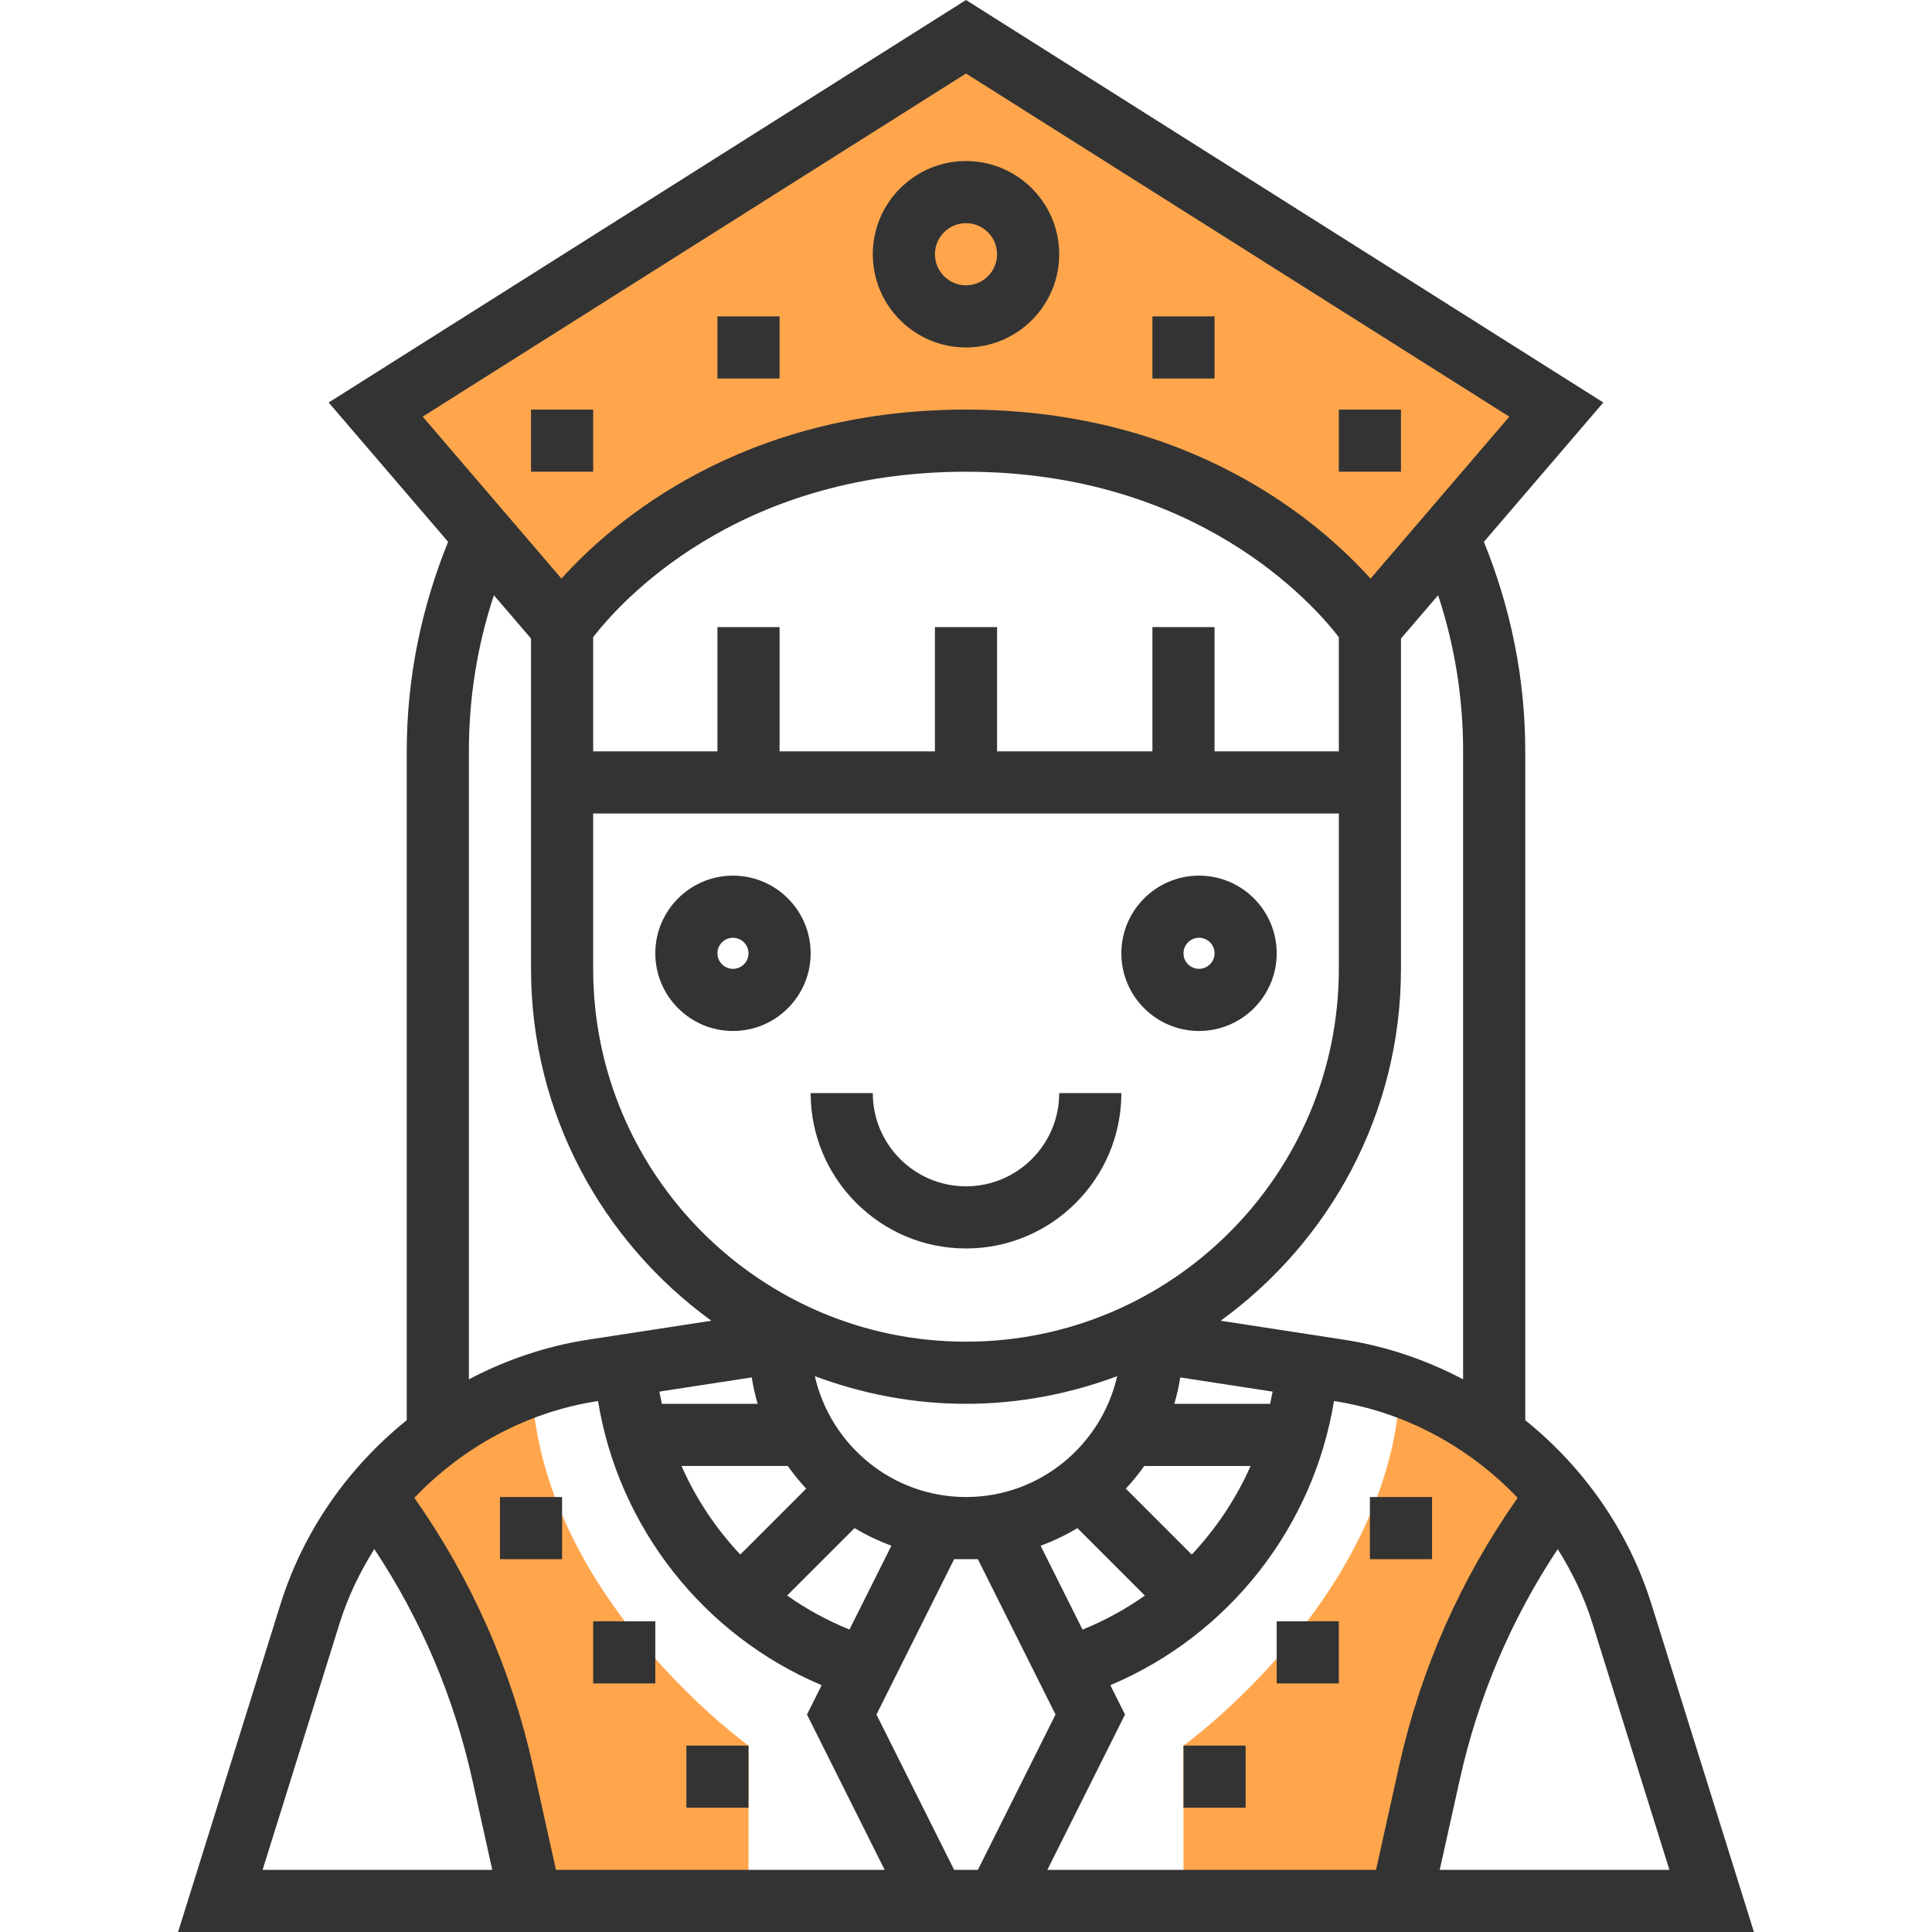 <?xml version="1.0" encoding="iso-8859-1"?>
<!-- Generator: Adobe Illustrator 19.0.0, SVG Export Plug-In . SVG Version: 6.00 Build 0)  -->
<svg version="1.1" id="Capa_1" xmlns="http://www.w3.org/2000/svg" xmlns:xlink="http://www.w3.org/1999/xlink" x="0px" y="0px"
	 viewBox="0 0 497.464 497.464" style="enable-background:new 0 0 497.464 497.464;" xml:space="preserve">
<g>
	<path style="fill:#FFA64D;" d="M129.412,456.512c-5.72-25.736-16.864-49.96-32.68-71.048l-0.304-0.36
		c10.592-12.832,24.544-22.688,40.512-28.192c2.248,54.168,55.792,92.552,55.792,92.552v40h-56L129.412,456.512z"/>
	<path style="fill:#FFA64D;" d="M368.052,456.512c5.72-25.736,16.864-49.96,32.68-71.048l0.304-0.36
		c-10.592-12.832-24.544-22.688-40.512-28.192c-2.248,54.168-55.792,92.552-55.792,92.552v40h56L368.052,456.512z"/>
	<path style="fill:#FFA64D;" d="M248.732,9.464l-152,96l48,56c0,0,32-48,104-48s104,48,104,48l48-56L248.732,9.464z"/>
</g>
<g>
	<rect x="352.732" y="385.464" style="fill:#333333;" width="16" height="16"/>
	<rect x="328.732" y="417.464" style="fill:#333333;" width="16" height="16"/>
	<rect x="304.732" y="449.464" style="fill:#333333;" width="16" height="16"/>
	<rect x="128.732" y="385.464" style="fill:#333333;" width="16" height="16"/>
	<rect x="152.732" y="417.464" style="fill:#333333;" width="16" height="16"/>
	<rect x="176.732" y="449.464" style="fill:#333333;" width="16" height="16"/>
	<path style="fill:#333333;" d="M248.732,321.464c22.056,0,40-17.944,40-40h-16c0,13.232-10.768,24-24,24s-24-10.768-24-24h-16
		C208.732,303.52,226.676,321.464,248.732,321.464z"/>
	<path style="fill:#333333;" d="M248.732,89.464c13.232,0,24-10.768,24-24s-10.768-24-24-24s-24,10.768-24,24
		S235.5,89.464,248.732,89.464z M248.732,57.464c4.416,0,8,3.584,8,8s-3.584,8-8,8s-8-3.584-8-8S244.316,57.464,248.732,57.464z"/>
	<rect x="296.732" y="81.464" style="fill:#333333;" width="16" height="16"/>
	<rect x="184.732" y="81.464" style="fill:#333333;" width="16" height="16"/>
	<rect x="344.732" y="105.464" style="fill:#333333;" width="16" height="16"/>
	<rect x="136.732" y="105.464" style="fill:#333333;" width="16" height="16"/>
	<path style="fill:#333333;" d="M425.236,413.072c-5.912-18.936-17.472-35.296-32.504-47.384V193.464
		c0-18.728-3.704-36.808-10.648-53.952l30.752-35.872L248.732,0L84.628,103.64l30.752,35.872
		c-6.944,17.152-10.648,35.24-10.648,53.952v172.224C89.7,377.776,78.14,394.144,72.22,413.072l-26.368,84.392h189.936h25.888
		h189.936L425.236,413.072z M429.852,481.464h-59.144l5.16-23.216c4.744-21.352,13.224-41.272,25.224-59.376
		c3.696,5.88,6.768,12.2,8.888,18.968L429.852,481.464z M376.732,193.464V355.16c-9.496-5-19.824-8.536-30.688-10.208l-31.744-4.88
		c28.072-20.368,46.432-53.352,46.432-90.608v-85.048l9.56-11.152C374.564,166.16,376.732,179.632,376.732,193.464z M267.94,398
		c3.32-1.216,6.488-2.736,9.48-4.528l17.368,17.368c-4.944,3.504-10.32,6.432-16.048,8.76L267.94,398z M218.724,419.584
		c-5.728-2.32-11.104-5.256-16.048-8.76l17.368-17.36c2.992,1.792,6.16,3.312,9.48,4.528L218.724,419.584z M344.732,193.464h-32v-32
		h-16v32h-40v-32h-16v32h-40v-32h-16v32h-32v-29.4c6.56-8.52,36.52-42.6,96-42.6s89.44,34.08,96,42.6V193.464z M152.732,209.464h192
		v40c0,52.936-43.064,96-96,96s-96-43.064-96-96V209.464z M195.092,361.464h-24.664c-0.216-1.048-0.464-2.088-0.64-3.144
		l23.768-3.656C193.94,356.976,194.428,359.256,195.092,361.464z M202.844,377.464c1.44,2.056,3.032,4,4.736,5.84l-16.968,16.968
		c-6.28-6.68-11.432-14.384-15.136-22.816h27.368V377.464z M209.804,354.344c12.144,4.528,25.224,7.12,38.928,7.12
		c13.704,0,26.784-2.592,38.928-7.12c-4.064,17.784-19.936,31.12-38.928,31.12S213.868,372.128,209.804,354.344z M306.86,400.28
		l-16.968-16.968c1.696-1.848,3.288-3.784,4.736-5.84h27.376C318.292,385.896,313.14,393.592,306.86,400.28z M327.036,361.464
		h-24.664c0.664-2.208,1.152-4.488,1.536-6.8l23.768,3.656C327.5,359.376,327.252,360.416,327.036,361.464z M248.732,18.928
		l139.896,88.36L352.9,148.984c-13.072-14.52-46.368-43.52-104.168-43.52s-91.096,29-104.168,43.512l-35.728-41.696L248.732,18.928z
		 M120.732,193.464c0-13.832,2.168-27.296,6.44-40.2l9.56,11.152v85.048c0,37.256,18.36,70.24,46.432,90.608l-31.744,4.88
		c-10.864,1.672-21.192,5.208-30.688,10.208V193.464z M87.492,417.84c2.12-6.768,5.192-13.088,8.888-18.976
		c12,18.104,20.48,38.024,25.224,59.376l5.152,23.224H67.612L87.492,417.84z M143.156,481.464l-5.928-26.688
		c-5.56-25.016-15.864-48.216-30.536-69.104c12.432-13.024,28.888-22.096,47.168-24.904l0.128-0.016
		c5.28,32.488,27.144,60.336,57.576,73.16l-3.776,7.552l20,40H143.156z M245.676,481.464l-20-40l20-40h6.112l20,40l-20,40H245.676z
		 M289.676,441.464l-3.776-7.552c30.44-12.824,52.296-40.672,57.576-73.16l0.128,0.016c18.28,2.816,34.736,11.888,47.168,24.904
		c-14.672,20.88-24.976,44.08-30.536,69.104l-5.928,26.688h-84.632L289.676,441.464z"/>
	<path style="fill:#333333;" d="M208.732,245.464c0-11.032-8.968-20-20-20s-20,8.968-20,20c0,11.032,8.968,20,20,20
		S208.732,256.496,208.732,245.464z M184.732,245.464c0-2.2,1.8-4,4-4s4,1.8,4,4s-1.8,4-4,4S184.732,247.664,184.732,245.464z"/>
	<path style="fill:#333333;" d="M308.732,265.464c11.032,0,20-8.968,20-20c0-11.032-8.968-20-20-20s-20,8.968-20,20
		C288.732,256.496,297.7,265.464,308.732,265.464z M308.732,241.464c2.2,0,4,1.8,4,4s-1.8,4-4,4s-4-1.8-4-4
		S306.532,241.464,308.732,241.464z"/>
</g>
<g>
</g>
<g>
</g>
<g>
</g>
<g>
</g>
<g>
</g>
<g>
</g>
<g>
</g>
<g>
</g>
<g>
</g>
<g>
</g>
<g>
</g>
<g>
</g>
<g>
</g>
<g>
</g>
<g>
</g>
</svg>
